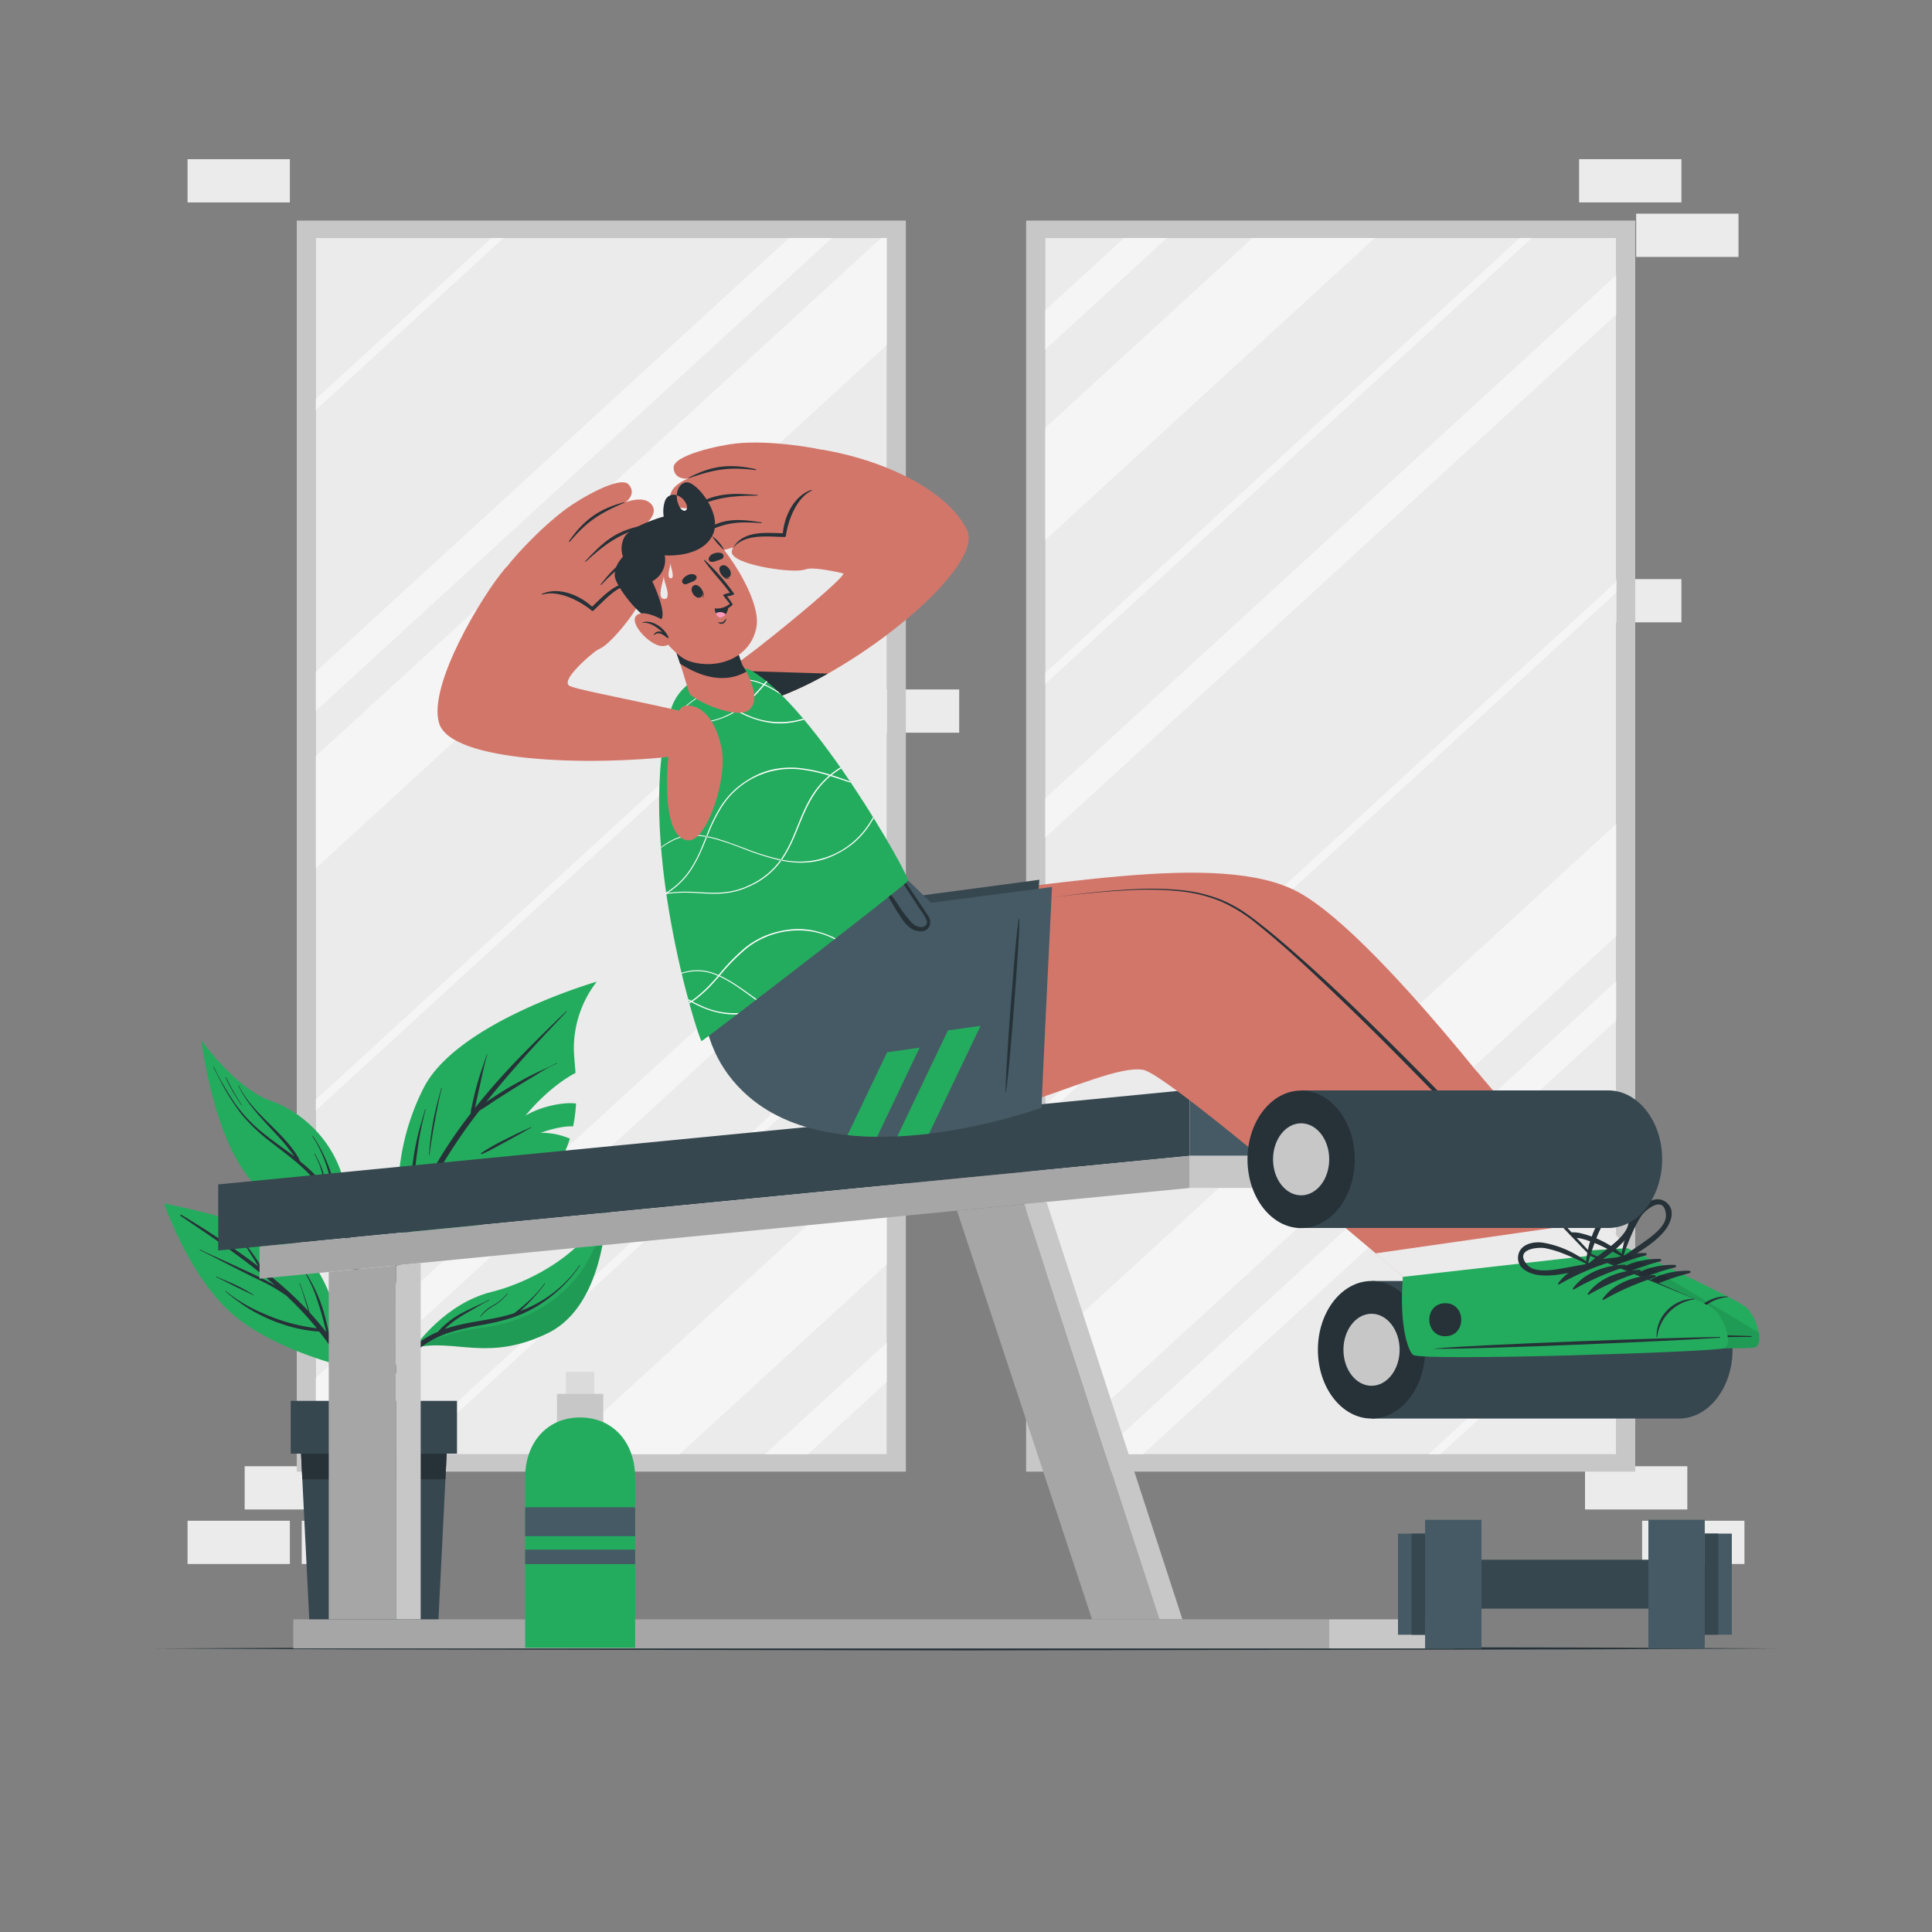 <svg xmlns="http://www.w3.org/2000/svg" viewBox="0 0 500 500"><rect x="0" y="0" width="500" height="500" fill="#808080" stroke="none"/><g id="freepik--background-complete--inject-16"><rect x="410.2" y="379.46" width="26.48" height="11.19" style="fill:#ebebeb"></rect><rect x="424.98" y="393.57" width="26.48" height="11.19" style="fill:#ebebeb"></rect><rect x="63.32" y="379.46" width="26.48" height="11.19" style="fill:#ebebeb"></rect><rect x="48.54" y="393.57" width="26.48" height="11.19" style="fill:#ebebeb"></rect><rect x="78.09" y="393.57" width="26.48" height="11.19" style="fill:#ebebeb"></rect><rect x="221.76" y="178.43" width="26.48" height="11.19" style="fill:#ebebeb"></rect><rect x="408.67" y="149.87" width="26.48" height="11.19" style="fill:#ebebeb"></rect><rect x="408.67" y="41.19" width="26.48" height="11.19" style="fill:#ebebeb"></rect><rect x="423.44" y="55.3" width="26.48" height="11.19" style="fill:#ebebeb"></rect><rect x="48.54" y="41.2" width="26.48" height="11.19" style="fill:#ebebeb"></rect><path d="M76.8,57.09V380.86H234.44V57.09ZM229.54,376.37H81.7V61.58H229.54Z" style="fill:#c7c7c7"></path><rect x="81.7" y="61.58" width="147.84" height="314.79" style="fill:#ebebeb"></rect><g style="opacity:0.5"><polygon points="229.54 61.58 229.54 89.26 81.7 224.73 81.7 195.7 228.06 61.58 229.54 61.58" style="fill:#fff"></polygon><polygon points="229.54 298.15 229.54 327.17 175.85 376.37 144.19 376.37 229.54 298.15" style="fill:#fff"></polygon><polygon points="229.54 149.12 229.54 151.96 81.7 287.44 81.7 284.6 229.54 149.12" style="fill:#fff"></polygon><polygon points="229.54 260.91 229.54 263.75 106.66 376.37 103.56 376.37 229.54 260.91" style="fill:#fff"></polygon><polygon points="130.33 61.58 81.7 106.14 81.7 103.3 127.23 61.58 130.33 61.58" style="fill:#fff"></polygon><polygon points="215.31 61.58 81.7 184.02 81.7 173.86 204.23 61.58 215.31 61.58" style="fill:#fff"></polygon><polygon points="229.54 221.13 229.54 231.29 81.7 366.77 81.7 356.6 229.54 221.13" style="fill:#fff"></polygon><polygon points="229.54 347.44 229.54 357.61 209.07 376.37 197.97 376.37 229.54 347.44" style="fill:#fff"></polygon></g><path d="M423.2,380.86V57.09H265.56V380.86ZM270.46,61.58H418.3V376.37H270.46Z" style="fill:#c7c7c7"></path><rect x="270.46" y="61.58" width="147.84" height="314.79" style="fill:#ebebeb"></rect><g style="opacity:0.5"><polygon points="270.46 376.37 270.46 348.69 418.3 213.22 418.3 242.25 271.94 376.37 270.46 376.37" style="fill:#fff"></polygon><polygon points="270.46 139.8 270.46 110.78 324.14 61.58 355.81 61.58 270.46 139.8" style="fill:#fff"></polygon><polygon points="270.46 288.83 270.46 285.99 418.3 150.51 418.3 153.35 270.46 288.83" style="fill:#fff"></polygon><polygon points="270.46 177.04 270.46 174.2 393.34 61.58 396.44 61.58 270.46 177.04" style="fill:#fff"></polygon><polygon points="369.67 376.37 418.3 331.81 418.3 334.65 372.77 376.37 369.67 376.37" style="fill:#fff"></polygon><polygon points="284.69 376.37 418.3 253.93 418.3 264.09 295.77 376.37 284.69 376.37" style="fill:#fff"></polygon><polygon points="270.46 216.82 270.46 206.66 418.3 71.18 418.3 81.35 270.46 216.82" style="fill:#fff"></polygon><polygon points="270.46 90.51 270.46 80.34 290.93 61.58 302.03 61.58 270.46 90.51" style="fill:#fff"></polygon></g></g><g id="freepik--Plant--inject-16"><path d="M90.07,353.9s-19.81-4.49-30.67-14.5-16.93-27.93-16.93-27.93a170.46,170.46,0,0,1,22.22,5.84c1.78,1.89,5.15,5.8,6.73,9.5a45.94,45.94,0,0,0,0-6.79,30.52,30.52,0,0,1,7.06,4.28C87.53,332.18,90.07,353.9,90.07,353.9Z" style="fill:#24AC5E"></path><path d="M54.85,320.18c-2.71-1.87-5.46-3.67-8.15-5.56a.16.16,0,0,1,.17-.26c5.1,3.05,10.14,6.31,15,9.72,1.7,1.19,3.36,2.43,5,3.69l-.35-.58c-.59-1-1.22-2-1.84-2.95a41.91,41.91,0,0,0-4.21-5.61c-.06-.07,0-.16.1-.1,1.54,1.78,3.08,3.54,4.49,5.43.67.9,1.29,1.83,1.88,2.78.31.49.61,1,.89,1.49l.3.51c2.56,2,5.06,4.11,7.44,6.33,1.47,1.37,2.88,2.79,4.25,4.25-.76-2.39-1.43-4.82-2.32-7.18,0-.08.1-.11.13,0,.86,2.47,1.81,5,2.47,7.51q2.28,2.46,4.34,5.1c0-.1,0-.21-.07-.32-.22-.93-.46-1.86-.71-2.79-.48-1.79-1-3.57-1.61-5.33a31,31,0,0,0-5.32-10c-.06-.07,0-.16.09-.1A38.74,38.74,0,0,1,84.43,342c.21.84.41,1.69.61,2.54.1.45.22.91.29,1.37.6.81,1.19,1.63,1.75,2.46a86.61,86.61,0,0,1,8.39,16.44,193.25,193.25,0,0,1,6.35,19.8.11.11,0,0,1-.21.05c-3.87-11.59-7.83-23.35-14.46-33.72-1.4-2.19-2.92-4.29-4.53-6.33A37.16,37.16,0,0,1,73,342.67,42.2,42.2,0,0,1,63.33,338a61.73,61.73,0,0,1-4.95-3.74c-.07-.06,0-.17.08-.1a39.46,39.46,0,0,0,9.09,5.49,49.55,49.55,0,0,0,10,3.36c1.47.31,2.95.55,4.43.75a83.15,83.15,0,0,0-5.84-6.47c-.67-.67-1.36-1.31-2-1.95a46.22,46.22,0,0,0-7.32-4.2c-3.25-1.57-6.45-3.23-9.66-4.87-1.81-.92-3.61-1.86-5.44-2.75-.08,0,0-.16.07-.12,3.26,1.57,6.56,3,9.85,4.55,3.1,1.42,6.23,2.84,9.19,4.51l.38.22c-2.68-2.34-5.46-4.56-8.31-6.71Q58.91,323,54.85,320.18Z" style="fill:#263238"></path><path d="M56,330.4c1.61.7,3.25,1.33,4.85,2.08s3.19,1.66,4.75,2.58c.07,0,0,.14-.06.11-1.58-.76-3.18-1.47-4.75-2.26s-3.18-1.66-4.83-2.38C55.85,330.49,55.89,330.36,56,330.4Z" style="fill:#263238"></path><path d="M154.44,254.05a28.32,28.32,0,0,0-5.92,16.45c-.07,1.78.21,4.26.42,7.17-7.39,3.94-12.93,11.05-12.93,11.05,4.2-2.52,10-3.54,13.07-3.13a40.16,40.16,0,0,1-.76,5.92c-1.37-.08-4,.11-8.4,1.66a18.89,18.89,0,0,1,7.57,1.51c-3.53,11.24-14,22.78-43,27.68a60.82,60.82,0,0,1,5.14-40.79C118.29,264.48,154.44,254.05,154.44,254.05Z" style="fill:#24AC5E"></path><path d="M94.44,370.45q.75-7.21,1.87-14.36a287.88,287.88,0,0,1,5.85-28.38,112.09,112.09,0,0,1,4.19-12.93,20.12,20.12,0,0,1-.11-2.32c0-.93,0-1.86,0-2.79,0-1.86.1-3.71.26-5.56a66.6,66.6,0,0,1,1.78-10.87c.53-2.06,1.15-4.1,1.75-6.14a.07.07,0,1,1,.13,0A81.3,81.3,0,0,0,108,298a101.53,101.53,0,0,0-1,10.88c0,1-.06,2-.06,3,0,.42,0,.85,0,1.28A91.18,91.18,0,0,1,111.9,303a121.92,121.92,0,0,1,9.93-14.85,5.93,5.93,0,0,1,.23-1.62l.42-1.94c.3-1.33.63-2.64,1-3.95.72-2.63,1.68-5.17,2.5-7.76,0-.08.15-.05.13,0-.77,2.57-1.28,5.22-1.87,7.84-.29,1.29-.57,2.59-.85,3.88-.15.65-.28,1.29-.42,1.94a.77.77,0,0,0,0,.15c1.17-1.48,2.36-2.94,3.59-4.37,5.53-6.5,11.6-12.48,17.71-18.43.75-.73,1.52-1.44,2.28-2.16.07-.06.16,0,.1.09-5.84,6.09-11.59,12.25-17,18.7q-1.94,2.31-3.81,4.66c.65-.45,1.32-.88,2-1.31,1.69-1.11,3.4-2.18,5.16-3.17s3.53-1.95,5.34-2.84,3.84-1.67,5.64-2.72c.07,0,.14.09.06.12a43.33,43.33,0,0,0-5.29,2.93c-1.76,1.05-3.52,2.1-5.26,3.2s-3.41,2.15-5.11,3.25c-1.41.91-2.79,1.92-4.26,2.76A137.06,137.06,0,0,0,114.74,301a98.94,98.94,0,0,0-4.81,9.1c.35-.15.7-.29,1-.45l2.66-1.17c1.7-.76,3.42-1.5,5.13-2.24,3.25-1.42,6.55-2.72,9.74-4.27a43.9,43.9,0,0,0,5.2-2.89c.08-.05.14.07.07.12-5.94,4.1-12.61,7-19.19,9.89l-2.85,1.27c-.78.34-1.57.73-2.38,1a101.7,101.7,0,0,0-4.9,13.44,274.52,274.52,0,0,0-6.31,28.05c-1.66,9.47-2.78,19-3.65,28.57-.11,1.2-.22,2.39-.35,3.58a.38.38,0,0,1-.76,0C93.43,380.14,93.93,375.27,94.44,370.45Z" style="fill:#263238"></path><path d="M112.08,290.38c.53-2.94,1.31-5.83,2.11-8.71,0-.09.15-.05.13,0-.74,2.83-1.26,5.72-1.8,8.59s-1,5.88-1.43,8.83a0,0,0,1,1-.08,0A75.83,75.83,0,0,1,112.08,290.38Z" style="fill:#263238"></path><path d="M124.57,298.38a51.92,51.92,0,0,1,6.3-3.55c1.06-.55,2.13-1.07,3.2-1.59s2.25-1,3.35-1.53c.07,0,.14.08.06.12-1.06.53-2.06,1.18-3.11,1.75s-2.14,1.18-3.22,1.76c-2.11,1.13-4.2,2.4-6.42,3.32A.16.16,0,0,1,124.57,298.38Z" style="fill:#263238"></path><path d="M89.71,319.58S71.38,315.2,63,302.9c-8-11.75-10.64-31.77-10.84-33.53.33,1.61,4.11,19.11,16.59,27.26C78.27,302.88,87.5,308,89.71,319.58Z" style="fill:#263238;opacity:0.1"></path><path d="M72.79,287.9A23.38,23.38,0,0,1,79.55,299a0,0,0,1,1-.06,0A27.3,27.3,0,0,0,72.7,288C72.64,287.94,72.73,287.84,72.79,287.9Z" style="fill:#263238"></path><path d="M89.71,319.58S71.38,315.2,63,302.9c-8-11.75-10.64-31.77-10.84-33.53a.59.59,0,0,1,0-.13s8.79,12.5,18,15.69S92.36,299.15,89.71,319.58Z" style="fill:#24AC5E"></path><path d="M55.34,276.14A75.71,75.71,0,0,0,61,285.83a38.78,38.78,0,0,0,7.54,7.76c2.49,2,5.13,3.77,7.65,5.71l-.06-.09c-.47-.7-1-1.38-1.5-2-1-1.34-2.2-2.61-3.35-3.86-2.28-2.47-4.6-4.9-6.65-7.57A28.59,28.59,0,0,1,61.7,281c0-.08.09-.12.13,0,3,6.19,8.91,10.16,13.15,15.39a27.6,27.6,0,0,1,1.7,2.32,10.25,10.25,0,0,1,1,1.86A38.25,38.25,0,0,1,84,306.85a26.13,26.13,0,0,0-.74-3.56,17.75,17.75,0,0,0-1.94-4.65c0-.07.07-.15.11-.07a21.93,21.93,0,0,1,2.14,4.61,16.84,16.84,0,0,1,.67,4h0A37.14,37.14,0,0,1,86.71,311c-.07-.4-.15-.79-.23-1.18-.36-1.83-.76-3.65-1.24-5.45a32.63,32.63,0,0,0-4.41-10.33c0-.07.07-.15.12-.07a39.11,39.11,0,0,1,4.88,10.1c.59,1.8,1.06,3.63,1.47,5.48.2.9.38,1.8.55,2.71.09.47.19,1,.27,1.43a66.5,66.5,0,0,1,4.23,12.43,183.72,183.72,0,0,1,3.91,23.19,190.85,190.85,0,0,1,1.26,24.61c0,1-.08,2.06-.13,3.09,0,.27-.41.31-.43,0-.18-4.07-.28-8.14-.52-12.21s-.6-8.13-1-12.18A218.16,218.16,0,0,0,91.59,329c-1.49-6.71-3.42-13.45-7.08-19.33a36.12,36.12,0,0,0-6.62-7.86c-2.57-2.31-5.38-4.33-8.09-6.47a44.39,44.39,0,0,1-7.42-7.14,57.41,57.41,0,0,1-5.83-9.46l-1.32-2.49C55.19,276.14,55.31,276.06,55.34,276.14Z" style="fill:#263238"></path><path d="M58.51,278.83A63,63,0,0,0,62.59,286s0,.11-.08.06a50,50,0,0,1-4.13-7.16C58.34,278.79,58.47,278.75,58.51,278.83Z" style="fill:#263238"></path><path d="M157,311.47s.29,26.06-15.29,33.58-23.93,1.25-34.52,3.77h0c.41-.62,8-11.48,20-14.47C139.55,331.26,153.25,322.33,157,311.47Z" style="fill:#24AC5E"></path><path d="M157,311.47s.29,26.06-15.29,33.58-23.93,1.25-34.52,3.77h0a59.19,59.19,0,0,1,17.71-5.23C134.74,342.4,153.51,336,157,311.47Z" style="opacity:0.1"></path><path d="M106.16,349.29a26.06,26.06,0,0,1,6.2-4.2c.33-.16.68-.29,1-.43a7.45,7.45,0,0,1,.52-.6,19.21,19.21,0,0,1,1.47-1.39,22.49,22.49,0,0,1,3.13-2.27c2.58-1.51,5.41-2.57,8-4a.07.07,0,1,1,.07.11c-1.31.68-2.57,1.43-3.84,2.17s-2.5,1.41-3.7,2.18a26.89,26.89,0,0,0-3.08,2.31c-.28.24-.54.5-.8.77a41.59,41.59,0,0,1,5.26-1.4c2.85-.58,5.74-1,8.58-1.59a39.52,39.52,0,0,0,4.14-1.12c1.29-1,2.58-2.07,3.81-3.2a31.6,31.6,0,0,0,4-4.47c.05-.07.17,0,.12.07a47,47,0,0,1-6.39,7.05c.67-.25,1.34-.53,2-.82A32.16,32.16,0,0,0,150,327.43c.05-.07.16,0,.11.07a36.28,36.28,0,0,1-10.74,10.31A31.63,31.63,0,0,1,132.6,341a62.59,62.59,0,0,1-8.43,2,59.41,59.41,0,0,0-8.26,2,25.1,25.1,0,0,0-6.93,3.64,32.43,32.43,0,0,0-9.33,11.58c-3,5.92-4.36,12.53-5.14,19.05,0,.28-.47.28-.45,0C94.79,368.29,97.72,356.89,106.16,349.29Z" style="fill:#263238"></path><path d="M124.24,340.79a9,9,0,0,1,3.21-2.9,11.85,11.85,0,0,0,3.81-3.15c.05-.07.16,0,.11.07a13,13,0,0,1-3.36,3,11.82,11.82,0,0,0-3.67,3C124.3,340.91,124.2,340.85,124.24,340.79Z" style="fill:#263238"></path><polygon points="115.98 368.52 115.27 382.85 113.1 426.62 80.41 426.62 78.24 382.85 77.53 368.52 115.98 368.52" style="fill:#37474f"></polygon><polygon points="115.98 368.52 115.27 382.85 78.24 382.85 77.53 368.52 115.98 368.52" style="fill:#263238"></polygon><rect x="75.24" y="362.54" width="43.03" height="13.67" style="fill:#37474f"></rect></g><g id="freepik--Floor--inject-16"><polygon points="39.97 426.62 92.48 426.38 144.99 426.29 250 426.12 355.01 426.29 407.52 426.38 460.03 426.62 407.52 426.87 355.01 426.95 250 427.12 144.99 426.95 92.48 426.86 39.97 426.62" style="fill:#263238"></polygon></g><g id="freepik--Character--inject-16"><polygon points="307.89 299.13 56.47 323.63 56.47 306.52 307.89 282.03 307.89 299.13" style="fill:#37474f"></polygon><polygon points="307.89 307.44 67.17 330.92 67.17 322.61 307.89 299.13 307.89 307.44" style="fill:#a6a6a6"></polygon><rect x="307.89" y="282.03" width="45.09" height="17.1" style="fill:#455a64"></rect><rect x="307.89" y="299.13" width="41.94" height="8.31" style="fill:#c7c7c7"></rect><path d="M448.38,349.32c0,9.77-6.13,17.71-13.74,17.8H355v-35.6h79.68C442.25,331.61,448.38,339.55,448.38,349.32Z" style="fill:#37474f"></path><ellipse cx="354.95" cy="349.32" rx="13.88" ry="17.8" style="fill:#263238"></ellipse><ellipse cx="354.95" cy="349.32" rx="7.27" ry="9.32" style="fill:#c7c7c7"></ellipse><polygon points="300.04 419.08 282.62 419.08 247.67 313.33 265.09 311.63 300.04 419.08" style="fill:#a6a6a6"></polygon><polygon points="306.01 419.08 300.04 419.08 265.09 311.63 270.85 311.09 306.01 419.08" style="fill:#c7c7c7"></polygon><polygon points="102.5 419.08 85.08 419.08 85.08 329.18 102.5 327.48 102.5 419.08" style="fill:#a6a6a6"></polygon><polygon points="108.88 326.86 102.5 327.48 102.5 419.08 108.88 419.08 108.88 326.86" style="fill:#c7c7c7"></polygon><rect x="75.9" y="419.08" width="268.1" height="7.54" style="fill:#a6a6a6"></rect><rect x="344" y="419.08" width="32.35" height="7.54" style="fill:#c7c7c7"></rect><path d="M453.54,348.46c-2.52.88-78.55-.71-79.61-2.61-1.24-2.22-2.31-9.13-1.82-19.77,0-.4-31.81-32.62-31.81-32.62l41.89-16.18L421.13,323S448,335.92,450.9,338.12,456.06,347.58,453.54,348.46Z" style="fill:#d3766a"></path><path d="M453.54,348.47c-2.52.87-78.55-.72-79.61-2.62-1.23-2.22-2.31-9.13-1.82-19.77,0-.16-7.5-7.88-7.5-7.88L414.4,315l6.73,8S448,335.92,450.9,338.13,456.06,347.58,453.54,348.47Z" style="fill:#ebebeb"></path><path d="M454.17,348.71c-2.56.82-77.6-.5-80.37-2.31-1.05-.67-3.41-7.07-1.69-20.32l49-3.08s27.83,12.91,30.65,15.21S456.74,347.89,454.17,348.71Z" style="fill:#24AC5E"></path><path d="M453.17,345.77c-12.26-.47-61.74-1.2-73.89-.74-.1,0-.1.08,0,.08,12.14.73,61.62,1.07,73.88.87C453.42,346,453.42,345.78,453.17,345.77Z" style="fill:#263238"></path><path d="M447.11,335.52a9.85,9.85,0,0,0-7.38,2.89,9.58,9.58,0,0,0-2.83,6.51c0,.07.14.08.15,0a11.39,11.39,0,0,1,10.06-9.25C447.2,335.67,447.21,335.52,447.11,335.52Z" style="fill:#263238"></path><path d="M425.86,324.29c-4.9-.14-10.61,1.52-13.72,5.49-.12.15.1.32.25.25a68.24,68.24,0,0,1,13.55-5.14A.31.31,0,0,0,425.86,324.29Z" style="fill:#263238"></path><path d="M429.63,325.82c-4.9-.14-10.62,1.52-13.72,5.49-.12.15.1.32.25.25a67.77,67.77,0,0,1,13.55-5.14A.31.31,0,0,0,429.63,325.82Z" style="fill:#263238"></path><path d="M433.4,327.35c-4.91-.14-10.62,1.51-13.72,5.49-.12.15.1.32.24.25A67.49,67.49,0,0,1,433.48,328,.31.31,0,0,0,433.4,327.35Z" style="fill:#263238"></path><path d="M437.17,328.88c-4.91-.14-10.62,1.51-13.73,5.49-.12.15.1.32.25.24a68.21,68.21,0,0,1,13.55-5.13A.3.3,0,0,0,437.17,328.88Z" style="fill:#263238"></path><path d="M382.57,333.43c-5.51-.06-5.61,8.5-.1,8.56S388.08,333.49,382.57,333.43Z" style="fill:#263238"></path><path d="M431.35,311.27c-2.46-2.1-5.61-.13-7.18,2a25.91,25.91,0,0,0-4.63,12.49.13.13,0,0,0,.15.14.61.61,0,0,0,.88.41c3.53-2.37,7.59-4.46,10.29-7.85C432.43,316.48,433.67,313.25,431.35,311.27Zm-6.17,10.34c-1.7,1.21-3.46,2.33-5.12,3.6a75.14,75.14,0,0,1,2.87-7.24,27.7,27.7,0,0,1,1.83-3.28c1.09-1.61,6-5.64,6.38-.3C431.37,317.34,427.22,320.18,425.18,321.61Z" style="fill:#263238"></path><path d="M407.33,327.4c4.26.71,8.68-.44,12.89-1a.6.6,0,0,0,.38-.89.14.14,0,0,0,0-.21,25.77,25.77,0,0,0-11.79-6.2c-2.58-.53-6.24.11-6.67,3.31C401.76,325.4,404.84,327,407.33,327.4Zm-2.93-2.83c-3.26-4.26,3.06-4.51,4.94-4a28.29,28.29,0,0,1,3.57,1.21c2.42,1,4.66,2.27,7,3.47-2.08.17-4.13.51-6.21.75C411.18,326.25,406.2,326.91,404.4,324.57Z" style="fill:#263238"></path><path d="M454.17,348.71c-2.56.82-77.6-.5-80.37-2.31-1.05-.67-3.41-7.07-1.69-20.32l46.82-2.94,36.24,21.7C455.51,346.74,455.29,348.35,454.17,348.71Z" style="opacity:0.1"></path><path d="M403.89,305.24l-42.11,9.94s-34.71-34.5-43.81-45.82c-.29-.37-61.74,16.79-94,10.38-24.72-4.91-36.9-19.85-37.32-44.91l44.75-1.61c38.15-2.95,84.06-13.59,104.72-2.27C358.56,243.25,403.89,305.24,403.89,305.24Z" style="fill:#d3766a"></path><path d="M269,227.68s-4.32,49.21-4.44,53.82c0,0-44.81,3.95-65.41-10.45-12.33-8.63-15.41-30.18-10-43.75L233,225.86l3.78,6.12Z" style="fill:#37474f"></path><path d="M260.21,231.93c-1,8.35-.84,5.94-1.77,14.3-.46,4.09-2.79,24.65-2.58,28.54a.08.08,0,0,0,.16,0c1-3.76,2.88-24.36,3.26-28.46.78-8.38.47-6,1.16-14.36C260.45,231.8,260.22,231.78,260.21,231.93Z" style="fill:#263238"></path><path d="M187.33,227.36s-11.19,26.85-1.69,44c6.85,12.38,15.31,16.72,27.52,19.7,33.75,8.24,71.31-16.36,82.75-14.17,5.87,1.13,50.82,39.77,50.82,39.77L391.43,305c-13.12-12.77-58.12-67.91-80.26-74-18.12-5-67.56,7.05-68.45,6.2-1.46-1.39-9.77-11.38-9.77-11.38Z" style="fill:#d3766a"></path><path d="M272.26,229.55s-2.59,52.5-2.71,57.12c0,0-51,18.77-75.94-3-15.82-13.81-13.72-35.14-6.28-56.34l45.62-1.5,8,7.8Z" style="fill:#455a64"></path><path d="M263.65,237.85c-.82,5.8-1.2,11.67-1.68,17.49s-.91,11.6-1.26,17.4c-.2,3.3-.39,6.59-.48,9.88a.07.07,0,0,0,.13,0c.74-5.82,1.21-11.66,1.69-17.5s.91-11.6,1.29-17.4c.21-3.29.44-6.59.48-9.88C263.82,237.74,263.67,237.74,263.65,237.85Z" style="fill:#263238"></path><path d="M240.19,237c-.69-1.12-1.46-2.2-2.19-3.29-1.72-2.59-3.45-5.2-5.27-7.72-.18-.23-.6,0-.44.29,1.19,2,2.48,3.93,3.74,5.89q1,1.5,1.95,3a17.16,17.16,0,0,1,1.8,2.91c.43,1.08-.38,1.87-1.45,1.86a3.64,3.64,0,0,1-2.43-1.22,33.64,33.64,0,0,1-3.79-5.09c-.73-1-1.46-2.08-2.21-3.1s-1.65-2.14-2.44-3.23a.08.08,0,0,0-.13.08c.67,1.17,1.27,2.38,1.94,3.55s1.34,2.34,2,3.49,1.34,2.17,2.05,3.23a10,10,0,0,0,2.18,2.44c1.41,1.06,4,1.55,5-.31A2.78,2.78,0,0,0,240.19,237Z" style="fill:#263238"></path><path d="M253.77,265.49,240.43,293.4c-2.67.32-5.42.56-8.21.7l13.11-27.43Z" style="fill:#24AC5E"></path><path d="M238,271.13l-11,23.06c-2.55,0-5.12-.15-7.66-.42l10.25-21.45Z" style="fill:#24AC5E"></path><path d="M445.51,348.71c-2.48,1-78.49,3.25-79.65,1.4-1.34-2.15-2.76-9-2.8-19.66,0-.39-31.77-26.8-31.77-26.8l35.12-23,45.44,44.25s27.53,11.54,30.5,13.6S448,347.71,445.51,348.71Z" style="fill:#d3766a"></path><path d="M445.5,348.71c-2.47,1-78.48,3.25-79.63,1.4-1.35-2.15-2.77-9-2.82-19.66,0-.13-7.07-6.08-7.07-6.08l48.22-6.91,7.65,7.46s27.53,11.54,30.5,13.6S448,347.71,445.5,348.71Z" style="fill:#ebebeb"></path><path d="M446.15,348.93c-2.52.95-77.53,3.4-80.38,1.74-1.09-.62-3.77-6.89-2.71-20.22l48.79-5.53s28.45,11.49,31.38,13.64S448.67,348,446.15,348.93Z" style="fill:#24AC5E"></path><path d="M445,346c-12.27.15-61.72,1.91-73.83,3-.1,0-.1.07,0,.07,12.16.12,61.6-2,73.84-2.86C445.26,346.23,445.26,346,445,346Z" style="fill:#263238"></path><path d="M438.43,336.11a9.81,9.81,0,0,0-7.22,3.26,9.54,9.54,0,0,0-2.5,6.64c0,.07.14.07.15,0a11.37,11.37,0,0,1,9.58-9.74A.08.08,0,0,0,438.43,336.11Z" style="fill:#263238"></path><path d="M416.65,326c-4.91.11-10.53,2.05-13.43,6.17-.11.16.11.32.26.24a68,68,0,0,1,13.28-5.81A.31.31,0,0,0,416.65,326Z" style="fill:#263238"></path><path d="M420.49,327.3c-4.91.11-10.53,2.05-13.43,6.17-.11.16.12.32.26.24a67.54,67.54,0,0,1,13.27-5.81A.31.31,0,0,0,420.49,327.3Z" style="fill:#263238"></path><path d="M424.33,328.64c-4.91.11-10.53,2.05-13.43,6.17-.11.16.12.32.26.24a67.37,67.37,0,0,1,13.28-5.81A.31.31,0,0,0,424.33,328.64Z" style="fill:#263238"></path><path d="M428.17,330c-4.91.11-10.53,2-13.43,6.18-.11.16.12.31.26.23a68.56,68.56,0,0,1,13.28-5.81A.31.31,0,0,0,428.17,330Z" style="fill:#263238"></path><path d="M373.87,337.27c-5.51.22-5.18,8.77.33,8.55S379.38,337.06,373.87,337.27Z" style="fill:#263238"></path><path d="M421.47,312.68c-2.56-2-5.61.16-7.07,2.35a25.78,25.78,0,0,0-4,12.71.13.13,0,0,0,.16.13.6.6,0,0,0,.89.37c3.41-2.55,7.36-4.85,9.88-8.36C422.81,317.83,423.89,314.54,421.47,312.68Zm-5.64,10.64c-1.64,1.3-3.34,2.5-4.93,3.85a77,77,0,0,1,2.5-7.37,26.39,26.39,0,0,1,1.67-3.37c1-1.66,5.67-5.94,6.35-.62C421.8,318.74,417.79,321.78,415.83,323.32Z" style="fill:#263238"></path><path d="M398.29,330c4.29.5,8.65-.88,12.83-1.68a.6.6,0,0,0,.33-.91.13.13,0,0,0,0-.21,25.81,25.81,0,0,0-12.09-5.59c-2.6-.41-6.22.42-6.49,3.64C392.63,328.29,395.78,329.71,398.29,330Zm-3.06-2.68c-3.48-4.09,2.83-4.66,4.73-4.28a28.68,28.68,0,0,1,3.62,1,76.54,76.54,0,0,1,7.13,3.12c-2.07.26-4.11.71-6.17,1.06C402.09,328.66,397.14,329.57,395.23,327.32Z" style="fill:#263238"></path><path d="M272.26,232.32a217.43,217.43,0,0,1,22.06-2.24,79,79,0,0,1,11.09.26,38.29,38.29,0,0,1,10.79,2.58,34.21,34.21,0,0,1,4.95,2.58c1.57,1,3.06,2.11,4.52,3.25,2.92,2.27,5.75,4.65,8.54,7.08,5.58,4.86,11,9.89,16.32,15q15.95,15.42,31.22,31.5,7.67,8,15.23,16.11l7.54,8.13,3.76,4.07,1.88,2,.94,1,.48.5.24.25.11.11.06.06,0,0c-.14.12.34-.26-.46.19l.42-.22c9.31,4,18.56,8.09,27.84,12.14-9.36-3.85-18.74-7.66-28.08-11.57l.42-.22c-.83.45-.37,0-.53.15l0,0-.07-.06-.13-.13-.25-.25-.48-.5-1-1-1.91-2-3.8-4-7.62-8.05Q388.76,301,381.07,293c-10.27-10.62-20.55-21.23-31.15-31.52-5.31-5.13-10.64-10.24-16.15-15.16-2.76-2.45-5.55-4.86-8.43-7.16a39.92,39.92,0,0,0-9.31-5.84,37.82,37.82,0,0,0-10.66-2.66,78.35,78.35,0,0,0-11.05-.37A217.82,217.82,0,0,0,272.26,232.32Z" style="fill:#263238"></path><path d="M130,148.32c1.72-2.85,9.43-11.38,16.5-16.62,3.43-2.54,14-8.79,16.2-6.31s-.79,4.59-.79,4.59,4.88-2,6.82.72-2.75,5.82-2.75,5.82,5.16-1.66,6.9,1.17-3.49,5.18-3.49,5.18,4.65-1.74,5.1,1.2c.55,3.52-8.38,5.76-12,8.76-.83.68-15.83,15-15.83,15Z" style="fill:#d3766a"></path><path d="M169.36,143c-6.56,1.66-9.15,3.52-13.74,8.35-.09.09-.25,0-.16-.12,4.06-5.14,7-7.94,13.84-8.55C169.64,142.6,169.68,142.88,169.36,143Z" style="fill:#263238"></path><path d="M166.24,136.37c-6.66,2.32-9.49,4.31-14.67,9-.07.07-.19,0-.13-.12,4.7-5,7.67-7.77,14.63-9.21C166.39,136,166.55,136.26,166.24,136.37Z" style="fill:#263238"></path><path d="M161.39,130.2c-6.29,2.7-9.48,4.76-13.93,10a.13.13,0,0,1-.2-.15c4-5.76,8-8.35,14-10C161.7,129.9,161.79,130,161.39,130.2Z" style="fill:#263238"></path><path d="M144.51,172.16s8.06-2.67,11.34-4.62,12.82-13.73,10.39-15.93c-3.13-2.85-10,2.86-13,6.1,0,0-7.24-6.6-13-3.56S144.51,172.16,144.51,172.16Z" style="fill:#d3766a"></path><path d="M165.12,151.11c-4.72-.54-8.37,4-11.51,6.88a.38.38,0,0,1-.63-.1c-3.22-2.56-8.51-5.24-12.67-4a.1.1,0,0,1-.07-.18c4.28-1.94,9.69.26,13,3.3,3.17-3,7-7.4,11.86-5.95A0,0,0,0,1,165.12,151.11Z" style="fill:#263238"></path><path d="M214.55,116.85c-3.2-.95-15.26-3-24-2.09-4.24.44-16.3,3-16.22,6.26s3.68,2.85,3.68,2.85-4.94,1.84-4.55,5.14,5.95,2.44,5.95,2.44-4.93,2.26-4.31,5.52,6.07,1.47,6.07,1.47-4.61,1.85-3,4.32c2,3,10.07-1.4,14.79-1.64,1.07-.06,21.8.42,21.8.42Z" style="fill:#d3766a"></path><path d="M181.24,138.47c6-3.2,9.13-3.57,15.78-3.1.13,0,.17-.18,0-.2-6.47-1-10.51-1.16-16,3C180.8,138.39,181,138.62,181.24,138.47Z" style="fill:#263238"></path><path d="M179.11,131.5c6.48-2.78,9.91-3.21,16.91-3.23.1,0,.11-.17,0-.17-6.87-.56-10.9-.58-17,3.05C178.74,131.32,178.81,131.63,179.11,131.5Z" style="fill:#263238"></path><path d="M178.53,123.67c6.48-2.24,10.21-2.87,17-2a.13.13,0,0,0,.05-.25c-6.85-1.54-11.52-.79-17.11,2.07C178.1,123.66,178.12,123.81,178.53,123.67Z" style="fill:#263238"></path><path d="M219.28,143.3s-7.75,3.45-11.49,4.22-18.72-1.5-18.41-4.76c.39-4.21,9.3-4.61,13.69-4.23,0,0,.9-9.75,7.23-11.42S219.28,143.3,219.28,143.3Z" style="fill:#d3766a"></path><path d="M189.87,141.64c3.13-3.59,8.86-2.72,13.14-2.67a.4.4,0,0,0,.4-.51c.65-4.06,2.75-9.6,6.66-11.49a.1.1,0,0,0-.07-.18c-4.47,1.45-7,6.72-7.4,11.22-4.4-.12-10.18-.73-12.77,3.6C189.82,141.63,189.85,141.66,189.87,141.64Z" style="fill:#263238"></path><path d="M199.46,181.12c22.63-7.6,55.39-34.41,50.8-43.94-4.45-9.25-19.24-17.62-37.23-20.77-2.62-.46-1.38,4.75-1.4,14.11,0,4.43-6.14,17.15-2.45,16.65,2.09-.28,7.3.79,9,1.21,1.41.34-17.9,16.31-25.65,22C180.16,179.34,193.4,183.16,199.46,181.12Z" style="fill:#d3766a"></path><path d="M214.28,174.32a88,88,0,0,1-14.82,6.8c-5.29,1.77-16-.9-10.47-7.58Z" style="fill:#263238"></path><path d="M181.56,269.44c.22.1,53.13-40.59,53.44-41.5.42-1.28-24.11-44.89-40.52-54.36-4.11-2.37-17.82.17-20.82,9.92C163.76,215.82,180.77,269.06,181.56,269.44Z" style="fill:#24AC5E"></path><path d="M226.13,211.75c-.39.67-.81,1.33-1.25,2a22.58,22.58,0,0,1-4,4.46,24.13,24.13,0,0,1-5.11,3.18,19.21,19.21,0,0,1-5.78,1.69,22.89,22.89,0,0,1-6-.06c-.56-.08-1.12-.17-1.67-.28l-.34-.07a63.24,63.24,0,0,1-9.51-3c-1.87-.7-3.73-1.42-5.63-2a34,34,0,0,0-3.72-1l-.35-.07c-.58-.11-1.16-.19-1.74-.25a12.31,12.31,0,0,0-5.83.73l-.69.28-.66.34-.33.17-1,.57c-.48.32-1,.64-1.41,1,0-.08,0-.16,0-.24.43-.32.87-.63,1.31-.92l.65-.39.32-.19.34-.18.67-.34c.23-.11.46-.2.7-.29a12.52,12.52,0,0,1,5.94-.76c.61.06,1.21.15,1.81.26l.35.07a34.22,34.22,0,0,1,3.7,1c1.91.61,3.78,1.33,5.65,2a60.23,60.23,0,0,0,9.6,3l.35.07c.5.1,1,.18,1.51.25a21.26,21.26,0,0,0,20.62-9.18c.48-.69.92-1.4,1.33-2.12ZM214.86,200.5l-.27.22-.37.32a22.26,22.26,0,0,0-3.91,4.58c-2.2,3.39-3.48,7.23-5.05,10.89a33.49,33.49,0,0,1-2.75,5.28c-.13.2-.27.4-.41.59l-.19.27a19.78,19.78,0,0,1-3.34,3.56,20.4,20.4,0,0,1-5.08,3.08l-.67.31c-.23.1-.47.16-.7.25-.47.16-.94.33-1.41.47l-1.45.34a6,6,0,0,1-.74.12l-.73.1c-4,.5-8-.29-12-.07a29.93,29.93,0,0,0-3,.28h-.05l-.35.07a.68.68,0,0,0,0,.14.28.28,0,0,0,0,.09l.4-.08a29.79,29.79,0,0,1,3-.27c4-.21,8,.59,12,.1l.75-.1a6,6,0,0,0,.74-.12l1.47-.34c.48-.14,1-.32,1.43-.47.24-.09.48-.15.71-.26l.69-.31a20.15,20.15,0,0,0,8.64-6.83l.2-.27.33-.48a35.11,35.11,0,0,0,2.79-5.33c1.59-3.67,2.87-7.49,5.05-10.82a21,21,0,0,1,4.37-5l.27-.22a21.79,21.79,0,0,1,2.44-1.71l-.18-.27A21.15,21.15,0,0,0,214.86,200.5Zm3.9,1.29c-1.16-.4-2.32-.8-3.5-1.17l-.4-.12a40.61,40.61,0,0,0-7.72-1.7,22.41,22.41,0,0,0-6,.13,19.34,19.34,0,0,0-5.73,1.86,24.35,24.35,0,0,0-5,3.35,22.43,22.43,0,0,0-3.9,4.58,44,44,0,0,0-3.69,7.59c0,.08-.07.16-.1.23-.41,1-.83,2.06-1.26,3.07a33.54,33.54,0,0,1-2.76,5.28,19.79,19.79,0,0,1-3.94,4.43A20.28,20.28,0,0,1,172.4,231l0,.18a.68.68,0,0,0,0,.14l.33-.21a20.57,20.57,0,0,0,2.15-1.55,20.17,20.17,0,0,0,4-4.48,34.7,34.7,0,0,0,2.8-5.33c.45-1,.87-2.09,1.3-3.13a2.29,2.29,0,0,1,.1-.23,43.27,43.27,0,0,1,3.64-7.46,21.28,21.28,0,0,1,20.32-9.82,39.14,39.14,0,0,1,7.48,1.62,2.64,2.64,0,0,1,.4.12c1.24.38,2.46.79,3.68,1.2l1.53.52c-.08-.13-.16-.25-.25-.37ZM197.68,177c-.06.07-.12.13-.17.2-.42.47-.83.95-1.25,1.41a34.87,34.87,0,0,1-4.31,4.11c-.43.33-.87.65-1.33,1l-.28.18a19.64,19.64,0,0,1-3.55,1.78,20.5,20.5,0,0,1-5.79,1.28l-.75.07c-.24,0-.49,0-.74,0-.49,0-1,0-1.49,0l-1.48-.15a4.43,4.43,0,0,1-.73-.11l-.73-.15c-.56-.11-1.12-.26-1.66-.41l-.17-.06A1.31,1.31,0,0,1,173,186a2.68,2.68,0,0,0-.07.27l.1,0,.16.05q.92.28,1.86.48l.74.15a6.17,6.17,0,0,0,.75.12l1.5.15c.5,0,1,0,1.51,0,.25,0,.5,0,.75,0l.75-.08a20.49,20.49,0,0,0,5.88-1.28,19.3,19.3,0,0,0,3.74-1.89l.29-.18c.42-.28.82-.57,1.21-.87a34.24,34.24,0,0,0,4.37-4.14l1.32-1.49.17-.19c.19-.22.38-.45.58-.67l-.26-.21C198.1,176.52,197.89,176.77,197.68,177Zm-4.12,8.11c-.9-.38-1.77-.81-2.63-1.27l-.31-.17a70.68,70.68,0,0,1-7.25-4.76l-.12-.09-.18-.13c-1.21-.87-2.41-1.75-3.65-2.59a1.88,1.88,0,0,0-.23.16c1.22.84,2.42,1.71,3.63,2.58l.17.13.22.16a72.09,72.09,0,0,0,7.13,4.72l.3.17c.91.5,1.84.95,2.8,1.36a23,23,0,0,0,5.79,1.65,19.6,19.6,0,0,0,6-.11,25.78,25.78,0,0,0,2.86-.67l-.23-.27A20.55,20.55,0,0,1,193.56,185.12Zm7.81-6.13a28.2,28.2,0,0,0-3.37-1.83l-.32-.15-.84-.34a12.67,12.67,0,0,0-5.94-.83l-.75.1-.73.15-.37.08-.37.1-.72.21a20.38,20.38,0,0,0-2.8,1.11c-.72.34-1.41.71-2.09,1.11l-.25.15c-1,.58-1.88,1.21-2.79,1.86-1.62,1.18-3.17,2.44-4.71,3.71l-2.07,1.69-.25.21-.14.11a1.42,1.42,0,0,0-.05.22c.12-.09.24-.18.35-.28l.26-.2,2-1.62c1.55-1.25,3.1-2.52,4.72-3.68.92-.66,1.87-1.3,2.84-1.89a2.2,2.2,0,0,0,.26-.15c.65-.38,1.32-.73,2-1.05a21.23,21.23,0,0,1,2.77-1.09l.72-.2.36-.1.37-.08.72-.15.74-.1a12.34,12.34,0,0,1,5.82.84l.76.31.32.14A30.64,30.64,0,0,1,202,179.7l.29.2C202,179.58,201.68,179.27,201.37,179Zm14.21,63.55a22.92,22.92,0,0,0-5.73-1.82,19.61,19.61,0,0,0-6-.08,24,24,0,0,0-5.82,1.55,22.58,22.58,0,0,0-5.18,3.08,51.72,51.72,0,0,0-6.88,7.08l-.17.19c-.41.48-.82,1-1.24,1.41a34.15,34.15,0,0,1-4.31,4.11,15.48,15.48,0,0,1-1.34.95l-.27.18-.3.19.09.31.52-.33.27-.18a15,15,0,0,0,1.22-.87,34.21,34.21,0,0,0,4.37-4.14l1.32-1.49c0-.06.11-.12.16-.19a52.28,52.28,0,0,1,6.78-6.93c6.16-5,15.23-6.32,22.41-2.74a5,5,0,0,1,.52.26l.27-.21C216,242.75,215.8,242.64,215.58,242.54Zm-33.74,17.91c-.9-.38-1.78-.81-2.64-1.27l-.31-.17c-.26-.14-.53-.29-.79-.45,0,.13.07.26.11.39a3.38,3.38,0,0,0,.41.24,2.38,2.38,0,0,0,.31.17,30,30,0,0,0,2.79,1.37,22.52,22.52,0,0,0,5.79,1.64,18.14,18.14,0,0,0,3.21.17l.48-.36A19.88,19.88,0,0,1,181.84,260.45Zm13.5-2.19c-1.62-1.17-3.24-2.35-4.92-3.44a31.26,31.26,0,0,0-4.15-2.33l-.32-.14-.84-.34a12.51,12.51,0,0,0-5.93-.84l-.75.1-.73.16-.37.08-.37.1-.58.16c0,.07,0,.14.05.21l.59-.16.36-.1.36-.08.73-.15.74-.09a12.34,12.34,0,0,1,5.82.83l.75.31.33.14a29.94,29.94,0,0,1,4.17,2.35c1.67,1.09,3.28,2.28,4.9,3.45l.44.32.22-.18Z" style="fill:#fff"></path><path d="M174.9,195.68c-22.21,2.61-58.23,1.62-61.26-8.51-3-9.84,11.34-33.42,17.2-40.2,1.74-2,4.39,3.69,10.71,10.59,3,3.27,16.1,8.53,13,10.65-1.74,1.2-9.33,7.65-7.29,9.2,1.15.88,11.91,2.81,26.81,6.13C192,187.53,181.25,194.94,174.9,195.68Z" style="fill:#d3766a"></path><path d="M177.32,182.64c3.88-.45,7.78,3.13,9.41,10.93s-3.75,24.28-8.66,23.91c-6.71-.5-5.7-18.11-4.75-24.65C174.24,186.58,175.62,182.84,177.32,182.64Z" style="fill:#d3766a"></path><path d="M193.29,184.07c-2.62,1.36-10.52-1.08-14.65-4.3-.28-.22-1.16-3.46-2.4-7.35-.77-2.36-1.68-5-2.68-7.28l16.06-2.74a40.25,40.25,0,0,0,2.44,9.5,5.26,5.26,0,0,0,.51.91,1,1,0,0,1,.09.15C193.73,174.64,197.41,181.94,193.29,184.07Z" style="fill:#d3766a"></path><path d="M176,171.75c4.83,3.11,11.19,5.45,17.16,2.07-.21-.37-.37-.66-.51-.86a.55.55,0,0,1-.08-.15,4.2,4.2,0,0,1-.51-.91,40,40,0,0,1-2.45-9.5l-16.06,2.74C174.47,167.23,175.3,169.58,176,171.75Z" style="fill:#263238"></path><path d="M163.26,149.79c.66,5.84,9.84,19.53,14.94,21.26,7.4,2.51,16.29-.8,17.61-9,1.27-7.91-11-25.55-16.4-26.79C171.46,133.48,162.28,141.18,163.26,149.79Z" style="fill:#d3766a"></path><path d="M181,151.87s0,.1,0,.13c.68.88,1.32,2,.72,2.89,0,0,0,.07,0,0C182.65,154.07,181.8,152.6,181,151.87Z" style="fill:#263238"></path><path d="M179.53,151.52c-1.53.94.47,3.92,1.88,3S180.81,150.73,179.53,151.52Z" style="fill:#263238"></path><path d="M186.34,148s.11,0,.13,0c.59.94,1.42,1.92,2.46,1.67,0,0,.06,0,0,0C187.84,150.33,186.75,149,186.34,148Z" style="fill:#263238"></path><path d="M186.52,146.52c1.41-1.11,3.52,1.79,2.22,2.81S185.34,147.44,186.52,146.52Z" style="fill:#263238"></path><path d="M177.56,151.19a14.5,14.5,0,0,0,1.37-.55,2.37,2.37,0,0,0,1.28-.84.77.77,0,0,0-.17-.91,1.87,1.87,0,0,0-1.9-.1,2.79,2.79,0,0,0-1.53,1.27A.81.81,0,0,0,177.56,151.19Z" style="fill:#263238"></path><path d="M186.78,144.66a13.47,13.47,0,0,1-1.39.49,2.33,2.33,0,0,1-1.51.22.77.77,0,0,1-.48-.79,1.92,1.92,0,0,1,1.36-1.34,2.79,2.79,0,0,1,2-.06A.81.81,0,0,1,186.78,144.66Z" style="fill:#263238"></path><path d="M185.89,161a1.66,1.66,0,0,0,1.14,0,3,3,0,0,0,.84-.89,0,0,0,0,1,.07,0,1.49,1.49,0,0,1-.84,1.28,1.17,1.17,0,0,1-1.27-.33C185.78,161.07,185.84,161,185.89,161Z" style="fill:#263238"></path><path d="M185,157.6a3.82,3.82,0,0,0,3,0,4.91,4.91,0,0,0,1.16-.7l.2-.17c.06-.06.12-.1.18-.17a.27.27,0,0,0,0-.33h0a.27.27,0,0,0-.07-.08h0l-.06-.08c-.45-.72-1.25-1.76-1.25-1.76.35,0,2.07-.33,1.8-.69a56.84,56.84,0,0,0-7.58-8.69c-.09-.09-.23,0-.15.13,2,2.92,4.58,5.46,6.67,8.37a6.41,6.41,0,0,0-1.78.54c-.08.09,1.57,2,1.75,2.31a.1.1,0,0,0,0,0,5.27,5.27,0,0,1-3.93,1.17C184.94,157.45,184.91,157.56,185,157.6Z" style="fill:#263238"></path><path d="M188.55,156.81a4.44,4.44,0,0,1-.72,2.15,2,2,0,0,1-1,.75c-.87.3-1.34-.37-1.59-1a5,5,0,0,1-.27-1.11A5.8,5.8,0,0,0,188.55,156.81Z" style="fill:#263238"></path><path d="M187.83,159a2,2,0,0,1-1,.75c-.87.3-1.34-.37-1.59-1A2.08,2.08,0,0,1,187.83,159Z" style="fill:#ff99ba"></path><path d="M184.56,138.18c-2.74,6.38-12.53,5.54-12.53,5.54a6.24,6.24,0,0,1-3.23,6.71s4.22,8.79,2.06,10.13c-3.3,2.06-11.38-8.46-11.73-11.31s2.09-5.17,2.09-5.17a6.36,6.36,0,0,1,.18-4.67c1.15-3.14,10.37-5.73,10.37-5.73a8.52,8.52,0,0,1,.29-3.93,2.4,2.4,0,0,1,3.1-1.58,5.77,5.77,0,0,0,.48,2.52c1.13,2.64,3.09,1.4,1.69-.77a4,4,0,0,0-2.17-1.75c.06-2,1.35-3.49,2.79-3.34C180.56,125.11,186.84,132.89,184.56,138.18Z" style="fill:#263238"></path><path d="M171.7,160.54s-5.52-3.24-7.14-1.06,4.06,7.94,7,7.72a2.84,2.84,0,0,0,2.83-3Z" style="fill:#d3766a"></path><path d="M166.23,161.09s0,.08,0,.07c2.11-.09,3.8,1.13,5.25,2.54a1.58,1.58,0,0,0-2.32.59.06.06,0,0,0,.09.07,1.76,1.76,0,0,1,2-.24,8.34,8.34,0,0,1,1.48,1c.16.12.41-.1.26-.25l0,0C172,162.57,168.77,160.2,166.23,161.09Z" style="fill:#263238"></path><path d="M184.29,138.75a8.5,8.5,0,0,1,1.79,1.59,8,8,0,0,1,1.31,2,9.71,9.71,0,0,1-.88-.81c-.29-.28-.54-.57-.81-.86A12.82,12.82,0,0,1,184.29,138.75Z" style="fill:#263238"></path><path d="M171.78,149c0,1.38-2.05,6,.23,6,1.46,0,.49-3,.18-3.94A8.82,8.82,0,0,1,171.78,149Z" style="fill:#ebebeb"></path><path d="M173.52,145.66c0,.93-1.2,4,.13,4,.84,0,.28-2,.11-2.65A6.39,6.39,0,0,1,173.52,145.66Z" style="fill:#ebebeb"></path><path d="M430.16,300c0,9.77-6.13,17.71-13.74,17.8H336.74v-35.6h79.68C424,282.32,430.16,290.26,430.16,300Z" style="fill:#37474f"></path><ellipse cx="336.73" cy="300.03" rx="13.88" ry="17.8" style="fill:#263238"></ellipse><ellipse cx="336.73" cy="300.03" rx="7.27" ry="9.32" style="fill:#c7c7c7"></ellipse></g><g id="freepik--Dumbell--inject-16"><rect x="368.81" y="393.33" width="14.59" height="33.32" style="fill:#455a64"></rect><rect x="361.8" y="396.91" width="7.01" height="26.16" style="fill:#455a64"></rect><rect x="365.31" y="396.91" width="3.51" height="26.17" style="fill:#37474f"></rect><rect x="426.6" y="393.33" width="14.59" height="33.32" transform="translate(867.79 819.97) rotate(180)" style="fill:#455a64"></rect><rect x="441.19" y="396.91" width="7.01" height="26.16" transform="translate(889.39 819.97) rotate(180)" style="fill:#455a64"></rect><rect x="441.19" y="396.9" width="3.51" height="26.16" style="fill:#37474f"></rect><rect x="383.4" y="403.66" width="43.2" height="12.65" style="fill:#37474f"></rect></g><g id="freepik--Bottle--inject-16"><rect x="146.46" y="355.02" width="7.34" height="8.44" style="fill:#dbdbdb"></rect><rect x="144.15" y="360.73" width="11.97" height="9.64" style="fill:#c7c7c7"></rect><path d="M164.37,382.31v44.13H135.91V382.31c0-8.73,5.49-15.47,14.22-15.47S164.37,373.58,164.37,382.31Z" style="fill:#24AC5E"></path><rect x="135.91" y="390.09" width="28.46" height="7.48" style="fill:#455a64"></rect><rect x="135.91" y="401.05" width="28.46" height="3.74" style="fill:#455a64"></rect></g></svg>